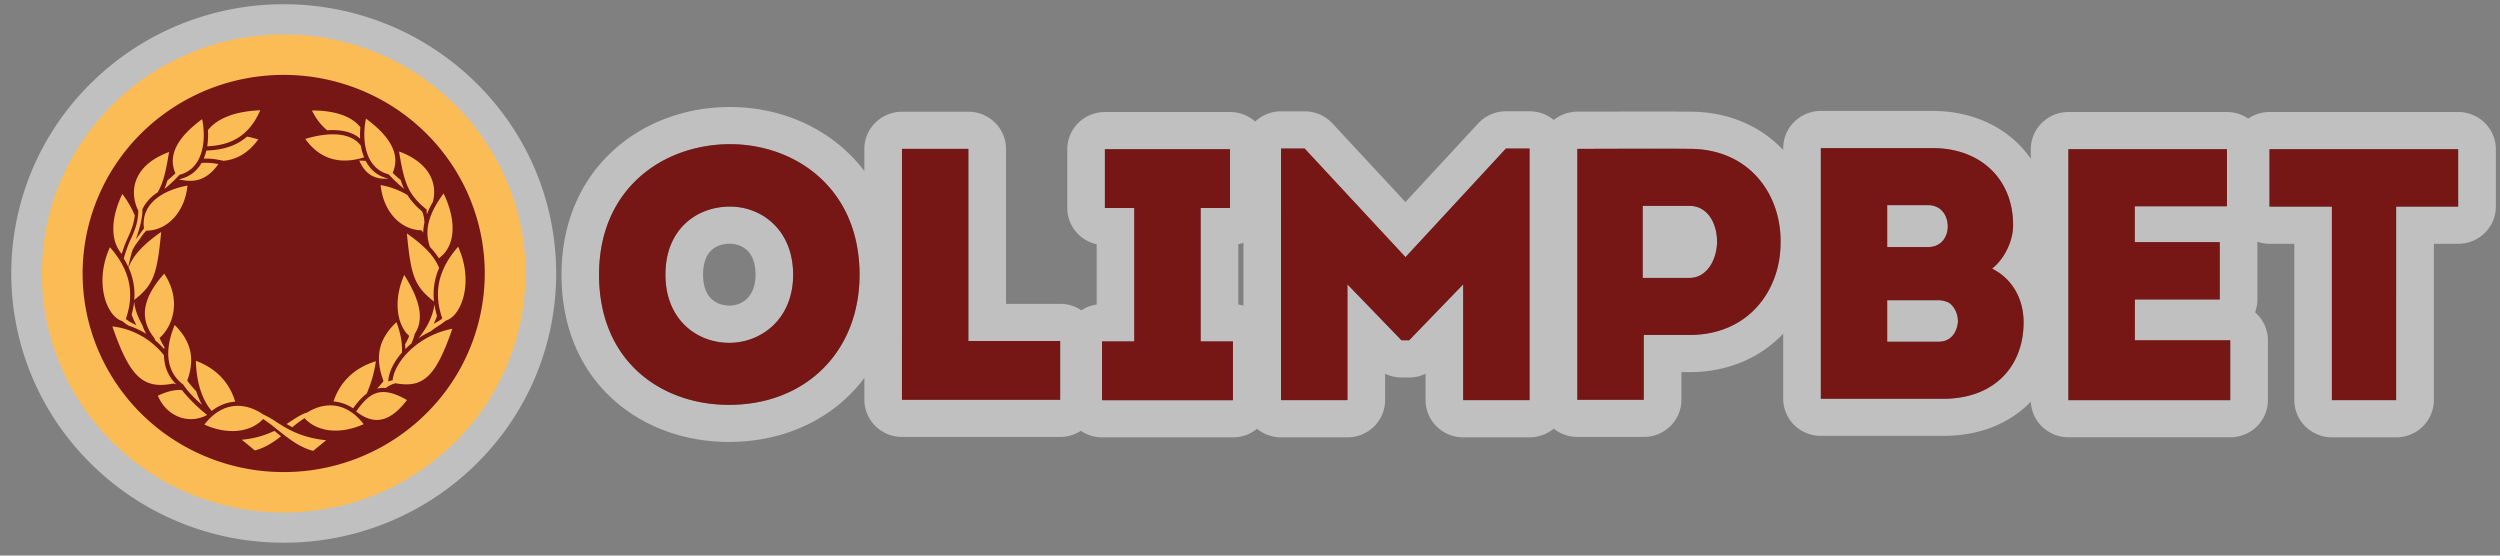 <svg width="162" height="36" fill="none" xmlns="http://www.w3.org/2000/svg"><rect width="100%" height="100%" fill="#808080" stroke="none"/><g clip-path="url(#clip0)"><path opacity=".5" d="M47.307 9.343c4.207 0 8.391 2.834 8.391 8.456 0 4.971-3.48 8.434-8.463 8.434-4.348 0-8.415-2.787-8.415-8.434 0-5.623 4.207-8.456 8.487-8.456zm-.048 12.87c2.046 0 4.138-1.51 4.138-4.418 0-2.908-2.046-4.413-4.09-4.413-2.14 0-4.186 1.44-4.186 4.413 0 2.904 2.022 4.418 4.138 4.418zm77.992-12.611c3.057 0 5.197 1.975 5.197 4.995 0 1-.54 2.16-1.364 2.812 1.34.674 2.045 1.997 2.045 3.483 0 2.79-1.833 4.95-5.218 4.95h-7.92V9.599h7.263l-.003.003zm-2.961 6.408h2.656c.822 0 1.246-.627 1.27-1.277.023-.723-.4-1.44-1.27-1.44h-2.656v2.717zm0 6.134h3.315c.823 0 1.199-.604 1.269-1.256.023-.488-.188-.998-.587-1.276a1.648 1.648 0 00-.706-.16h-3.291v2.694-.002zM99.116 9.624V25.93h-4.302v-7.503l-3.502 3.624h-.494l-3.503-3.624v7.503h-4.303V9.624h1.528l6.536 7.039 6.511-7.04h1.53zm7.935.012c.805 0 1.611 0 2.426.01 3.951 0 5.972 3.043 5.902 6.11 0 2.972-1.998 5.948-5.902 5.948h-2.961v4.204h-4.302V9.646c1.625 0 3.228-.01 4.837-.01zm-.603 8.374h3.032c1.13 0 1.788-1.186 1.788-2.37 0-1.162-.612-2.3-1.788-2.3h-3.032v4.67zM62.75 9.646v12.45h5.95v3.81H58.448V9.646h4.302zm96.54.023v3.718h-4.02V25.93h-4.162V13.387h-4.043V9.669h12.225zm-14.982 0v3.695h-5.971v2.325h5.503v3.717h-5.5v2.65h6.183v3.88h-10.487V9.669h10.275-.003zm-64.598 0v3.81h-1.907v8.642h2.092v3.81h-8.483v-3.81h2.09v-8.642h-1.904v-3.81h8.112zM47.307 6.934c-2.838 0-5.494.971-7.48 2.738a9.952 9.952 0 00-2.519 3.479c-.613 1.404-.923 2.968-.923 4.648 0 3.325 1.166 6.131 3.374 8.113 1.956 1.758 4.612 2.726 7.478 2.726 3.067 0 5.848-1.088 7.833-3.064.34-.34.655-.702.942-1.085v1.415c0 .639.256 1.252.714 1.704a2.453 2.453 0 001.724.706H68.7c.476 0 .941-.137 1.338-.396a2.44 2.44 0 001.375.422h8.483a2.45 2.45 0 001.56-.556c.437.36.988.557 1.557.556h4.303c.647 0 1.267-.254 1.724-.706a2.394 2.394 0 00.715-1.704v-1.71c.331.158.695.24 1.064.24h.494c.369 0 .732-.082 1.064-.24v1.71c0 .64.257 1.252.715 1.704a2.453 2.453 0 001.724.706h4.302c.571 0 1.125-.2 1.563-.562.433.348.976.538 1.535.536h4.302a2.45 2.45 0 001.724-.705 2.392 2.392 0 00.714-1.704v-1.792h.523a8.76 8.76 0 003.565-.723 7.757 7.757 0 002.507-1.767v4.213c0 .639.257 1.252.714 1.704a2.455 2.455 0 001.724.705h7.923c2.281 0 4.227-.744 5.62-2.152l.066-.068c.025.622.294 1.21.748 1.641a2.453 2.453 0 001.691.67h10.486c.646 0 1.267-.253 1.724-.705a2.398 2.398 0 00.715-1.704v-3.876a2.407 2.407 0 00-.833-1.813c.1-.268.151-.55.15-.836v-3.735c.254.086.521.13.789.13h1.605V25.93c0 .64.257 1.252.715 1.704a2.452 2.452 0 001.724.706h4.162c.647 0 1.267-.254 1.724-.706a2.393 2.393 0 00.715-1.704V15.797h1.581c.646 0 1.267-.254 1.724-.706a2.392 2.392 0 00.714-1.704V9.669c0-.64-.256-1.252-.714-1.704a2.453 2.453 0 00-1.724-.706h-12.226a2.45 2.45 0 00-1.382.422 2.453 2.453 0 00-1.382-.422h-10.269c-.647 0-1.267.254-1.724.706a2.393 2.393 0 00-.715 1.704v.62a6.789 6.789 0 00-.909-1.062c-1.382-1.314-3.313-2.038-5.435-2.038h-7.26c-.647 0-1.267.254-1.724.706a2.393 2.393 0 00-.715 1.704v.12a2.493 2.493 0 00-.113-.116c-1.529-1.546-3.585-2.364-5.946-2.367a256.49 256.49 0 00-2.439-.01c-.805 0-1.625 0-2.411.005-.785.005-1.612.005-2.426.005a2.446 2.446 0 00-1.535.537 2.448 2.448 0 00-1.563-.562h-1.532a2.465 2.465 0 00-1.8.783l-4.715 5.097-4.735-5.097a2.439 2.439 0 00-1.797-.78h-1.528a2.442 2.442 0 00-1.676.66 2.449 2.449 0 00-1.626-.615h-8.112c-.647 0-1.267.254-1.725.706a2.396 2.396 0 00-.714 1.704v3.81a2.4 2.4 0 00.534 1.506c.346.427.83.725 1.37.845v3.905c-.354.05-.693.177-.992.372a2.44 2.44 0 00-1.372-.418h-3.51V9.65c0-.64-.257-1.252-.714-1.704a2.454 2.454 0 00-1.725-.706h-4.302c-.647 0-1.267.254-1.725.706a2.395 2.395 0 00-.714 1.704v1.433a9.995 9.995 0 00-1.288-1.4c-1.973-1.772-4.606-2.748-7.414-2.748zm32.935 8.896c.113-.024.224-.058.332-.098v4.074a2.355 2.355 0 00-.332-.071V15.83zM47.26 19.804c-.399 0-1.7-.145-1.7-2.008 0-1.743 1.095-2.003 1.748-2.003.276 0 1.651.096 1.651 2.003 0 1.48-.915 2.008-1.699 2.008z" fill="#fff"/><path fill-rule="evenodd" clip-rule="evenodd" d="M55.698 17.8c0 4.971-3.48 8.434-8.464 8.434-4.348 0-8.415-2.787-8.415-8.434 0-5.623 4.208-8.456 8.487-8.456 4.207 0 8.392 2.834 8.392 8.456zm-4.302 0c0-2.904-2.046-4.413-4.09-4.413-2.14 0-4.186 1.44-4.186 4.413 0 2.904 2.023 4.418 4.139 4.418 2.042-.004 4.137-1.514 4.137-4.418zm11.354 4.298h5.948v3.81h-10.25V9.646h4.302v12.452zm15.053.023h2.091v3.81h-8.482v-3.81H73.5v-8.642h-1.904v-3.81h8.106v3.81h-1.9v8.642zM97.587 9.624h1.528V25.93h-4.301v-7.503l-3.502 3.624h-.495l-3.502-3.624v7.503h-4.303V9.624h1.527l6.537 7.039 6.51-7.04zm17.791 6.132c0 2.972-1.998 5.948-5.901 5.948h-2.962v4.204h-4.302V9.646c2.444 0 4.819-.022 7.264 0 3.951 0 5.972 3.043 5.902 6.11h-.001zm-4.114-.117c0-1.161-.612-2.3-1.788-2.3h-3.029v4.67h3.032c1.129 0 1.786-1.185 1.786-2.37h-.001zm19.863 5.25c0 2.79-1.833 4.95-5.218 4.95h-7.919V9.599h7.264c3.056 0 5.195 1.975 5.195 4.994 0 1.001-.539 2.161-1.364 2.812 1.342.674 2.043 1.997 2.043 3.484h-.001zm-8.837-4.879h2.655c.823 0 1.246-.627 1.271-1.277.022-.723-.401-1.44-1.271-1.44h-2.655v2.717zm4.583 4.878c.023-.488-.188-.998-.586-1.276a1.654 1.654 0 00-.707-.16h-3.29v2.694h3.314c.823-.001 1.199-.605 1.269-1.257zm11.462 1.162h6.183v3.88h-10.486V9.669h10.274v3.695h-5.972v2.325h5.506v3.717h-5.501l-.004 2.644zm20.954-12.382v3.718h-4.02V25.93h-4.162V13.387h-4.044V9.669l12.226-.001z" fill="#761615"/><path opacity=".5" d="M18.385 3.488c2.85 0 5.634.834 8.003 2.399a14.272 14.272 0 015.306 6.388 14.078 14.078 0 01.82 8.224 14.183 14.183 0 01-3.943 7.288 14.459 14.459 0 01-7.376 3.896 14.57 14.57 0 01-8.323-.81 14.37 14.37 0 01-6.465-5.244 14.115 14.115 0 01-2.427-7.908A14.15 14.15 0 018.2 7.656a14.493 14.493 0 0110.185-4.168zm0-3.213A17.799 17.799 0 0011.627 1.6 17.63 17.63 0 005.9 5.385a17.367 17.367 0 00-3.782 5.542 17.311 17.311 0 000 13.585A17.36 17.36 0 005.9 30.054a17.622 17.622 0 005.726 3.788 17.787 17.787 0 006.759 1.326 17.786 17.786 0 006.758-1.324 17.617 17.617 0 005.726-3.786 17.36 17.36 0 003.783-5.542 17.311 17.311 0 000-13.585 17.365 17.365 0 00-3.783-5.542A17.625 17.625 0 0025.143 1.6 17.795 17.795 0 0018.385.275z" fill="#fff"/><path d="M18.385 3.488c-2.849 0-5.634.834-8.003 2.398a14.273 14.273 0 00-5.306 6.388 14.078 14.078 0 00-.82 8.225A14.182 14.182 0 008.2 27.787a14.459 14.459 0 007.375 3.896c2.795.55 5.691.267 8.324-.81a14.37 14.37 0 006.464-5.243 14.088 14.088 0 001.33-13.355 14.223 14.223 0 00-3.121-4.618 14.418 14.418 0 00-4.673-3.086 14.555 14.555 0 00-5.513-1.083z" fill="#761615"/><path fill-rule="evenodd" clip-rule="evenodd" d="M23.28 10.406c.14 0 .28.007.418.02.054.107.116.208.186.305.306.438.772.741 1.3.845-.854.06-1.488-.225-1.904-1.17zm-3.501-1.404c1.597-.482 3.007-.409 3.609.452.04.254.109.503.205.742-1.492.47-2.833.175-3.814-1.194zm.435-1.843c1.51 0 2.566.373 3.139 1.085a5.136 5.136 0 00-.016.746 1.907 1.907 0 00-.25-.19c-.47-.293-1.116-.413-1.88-.356-.384-.306-.716-.722-.993-1.285zm3.5.526c1.56 1.157 2.253 2.306 1.732 3.516a6.6 6.6 0 00.52.462c.06.196.133.388.218.575a9.896 9.896 0 01-1.002-.944c-1.397-.344-1.788-1.979-1.468-3.61zm.953 4.31c.613.104 1.2.322 1.732.642.26.402.582.761.955 1.064.096.233.146.482.147.734a3.17 3.17 0 00-.075.638 1.567 1.567 0 00-.12-.153c-1.293-.013-2.464-1.152-2.64-2.926zm1.19-2.18c2.033.752 2.491 2.112 2.195 3.263-.153.26-.283.531-.39.813a1.93 1.93 0 01-.012-.307c-1.225-.99-1.458-1.737-1.792-3.766v-.002zm2.887 2.72c.852 1.762.79 3.42-.307 4.2a4.519 4.519 0 00-.57-.723c-.35-.96-.204-2.01.877-3.474v-.002zm-.288 4.83a4.217 4.217 0 00-.331 2.18c-1.278-1.005-1.494-1.667-1.76-4.418 1.144.798 1.802 1.503 2.091 2.24v-.002zm.429 3.409a4.398 4.398 0 01-.502.36 5.12 5.12 0 00-.479.34 5.889 5.889 0 00-.795.447c.435-.502.946-1.35 1.04-2.204.038.256.095.508.168.756-.059.172-.13.34-.212.501.03-.017.06-.031.09-.046.167-.078.323-.175.465-.292-.463-1.344-.499-2.919 1.027-4.647 1.04 2.288.22 4.497-.802 4.787v-.002zm-2.635 1.534c.104-.174.193-.356.267-.544-.75-.635-1.085-2.244-.321-3.946 1.028 1.636 1.3 2.87.68 3.819a3.73 3.73 0 01-.215.62c-.138.115-.27.235-.396.362a3.37 3.37 0 00-.015-.311zm3.061-1.003c-1.074 3.12-1.883 3.861-3.69 3.529a1.797 1.797 0 00-.623.308 1.788 1.788 0 00-.569.042c.15-.157.29-.321.422-.492-.531-1.428-.406-2.65.84-3.815.283.748.39 1.407.353 1.973-.537.609-.858 1.277-.884 1.867a1.43 1.43 0 01.281-.073c.125-1.215 1.655-2.92 3.87-3.34zm-2.938 4.617c-1.138 1.494-2.18 1.62-3.295.738.862-1.212 1.58-1.72 3.295-.738zm-2.014-2.513a8.124 8.124 0 01-.6 2.1c-.31.23-.592.555-.878.951a2.734 2.734 0 00-1.268-.448c.401-1.226 1.32-2.176 2.746-2.603zm-.792 4.076c-1.489.673-3 .529-3.831-.388a7.59 7.59 0 00-.794.588 7.292 7.292 0 01-.371-.21c.107-.068.21-.137.309-.202.37-.24.686-.448 1.015-.537 1.262-.78 2.616-.62 3.672.75zm-5.649.547c.096.08.196.161.295.241-.506.392-1.057.754-1.666.905l-.034.01-.844-.693.162-.018a6.078 6.078 0 001.951-.556c.046.036.09.074.136.111z" fill="#FBBC55"/><path fill-rule="evenodd" clip-rule="evenodd" d="M7.886 16.452c-.75-.863-.708-2.33.041-3.884.327.428.598.896.806 1.393-.063.592-.263 1.035-.447 1.441a6.46 6.46 0 00-.217.512 12.4 12.4 0 00-.183.538zm5.528 10.442c-1.1.603-2.58.177-3.184-1.25.611-.295 1.12-.402 1.557-.369l.073.092c.384.46.806.888 1.262 1.278.11.088.234.186.259.213l.033.036zm-1.83-15.278a2.107 2.107 0 001.475-1.056 3.85 3.85 0 011.09.074c-.728 1.039-1.56 1.242-2.566.982zm1.617-1.338a3.15 3.15 0 00.17-.522c1.108-.036 1.97-.321 2.638-.906.237.047.479.109.726.183-.621.867-1.386 1.303-2.242 1.388l-.29-.057a4.302 4.302 0 00-1.005-.086h.003zm.226-.798a4.65 4.65 0 00.046-1.044c.62-.78 1.76-1.221 3.394-1.293-.717 1.642-1.87 2.272-3.443 2.337h.003zm-2.06 1.751c-.52-1.21.172-2.358 1.732-3.514.32 1.63-.07 3.266-1.463 3.607a9.88 9.88 0 01-.894.854l-.081.036c.074-.172.138-.348.19-.527.18-.142.351-.295.514-.456h.003zm-2.401 2.432c-.609-1.236-.38-2.938 1.99-3.814-.203 1.231-.368 1.99-.742 2.617a2.822 2.822 0 00-.793.756c-.075.108-.14.221-.195.34.015.6-.191 1.258-.415 1.94.1-.123.19-.25.278-.374.087-.123.157-.223.243-.329-.215-1.554 1.15-2.463 2.816-2.774-.178 1.783-1.363 2.925-2.67 2.923a3.186 3.186 0 00-.396.506c-.135.202-.35.44-.503.776-.121.406-.205.77-.265 1.07a5.272 5.272 0 00-.294-.547c.063-.23.146-.49.253-.78a6.74 6.74 0 01.214-.502c.219-.487.462-1.027.476-1.808h.003zm-.267 5.779a4.202 4.202 0 00-.367-2.105c.275-.764.936-1.487 2.113-2.308-.264 2.748-.48 3.411-1.749 4.413h.003zm-1.573-3.419c1.526 1.727 1.491 3.3 1.028 4.645.142.117.298.215.465.294a2.6 2.6 0 01.224.12 4.688 4.688 0 01-.313-.697 5.23 5.23 0 00.163-.833c.045.508.26 1.037.533 1.519.065.199.15.39.256.57a5.182 5.182 0 00-1.156-.542 3.44 3.44 0 01-.4-.292c-1.022-.288-1.844-2.499-.803-4.784h.003zm3.213 5.873c.088.204.192.401.313.588 0 .046-.012.091-.016.135a5.126 5.126 0 00-.577-.562 3.858 3.858 0 01-.048-.139c-.82-1.021-1.035-2.336.632-4.185 1.162 1.757.518 3.467-.307 4.163h.003zM7.28 21.15a5.02 5.02 0 011.862.604 4.96 4.96 0 011.481 1.268c.023.76.294 1.401.809 1.89a2.152 2.152 0 00-.19-.06c-1.952.384-2.813-.376-3.962-3.702zm4.04-.09c1.144 1.131 1.287 2.29.813 3.603.18.244.377.476.587.695.094.303.218.596.369.875-.396-.341-.878-.803-1.216-1.314-.993-.734-1.304-2.048-.552-3.861v.002zm2.401 5.573c-.628-.73-.996-1.857-1.027-3.252 1.352.498 2.194 1.453 2.546 2.646a2.73 2.73 0 00-1.519.604v.002zm7.42 1.89l-.845.692-.034-.007c-.844-.213-1.617-.829-2.297-1.375a12.16 12.16 0 00-.913-.683c-.836.896-2.334 1.03-3.81.364 1.095-1.418 2.508-1.539 3.809-.66.294.136.577.297.845.481.693.441 1.555.992 3.084 1.174l.16.015z" fill="#FBBC55"/><path fill-rule="evenodd" clip-rule="evenodd" d="M33.553 17.721c0 8.28-6.792 14.99-15.168 14.99-8.377 0-15.17-6.71-15.17-14.99 0-8.279 6.791-14.988 15.17-14.988 8.378 0 15.168 6.71 15.168 14.988zm-1.64 0a13.26 13.26 0 00-2.28-7.427A13.495 13.495 0 0023.56 5.37a13.68 13.68 0 00-7.817-.76 13.58 13.58 0 00-6.927 3.659 13.32 13.32 0 00-3.702 6.845 13.221 13.221 0 00.77 7.724 13.404 13.404 0 004.983 6 13.644 13.644 0 007.516 2.252 13.61 13.61 0 009.566-3.916 13.288 13.288 0 003.963-9.453z" fill="#FBBC55" stroke="#FBBC55" stroke-miterlimit="10"/></g><defs><clipPath id="clip0"><path fill="#fff" transform="translate(.729 .275)" d="M0 0h161v35H0z"/></clipPath></defs></svg>